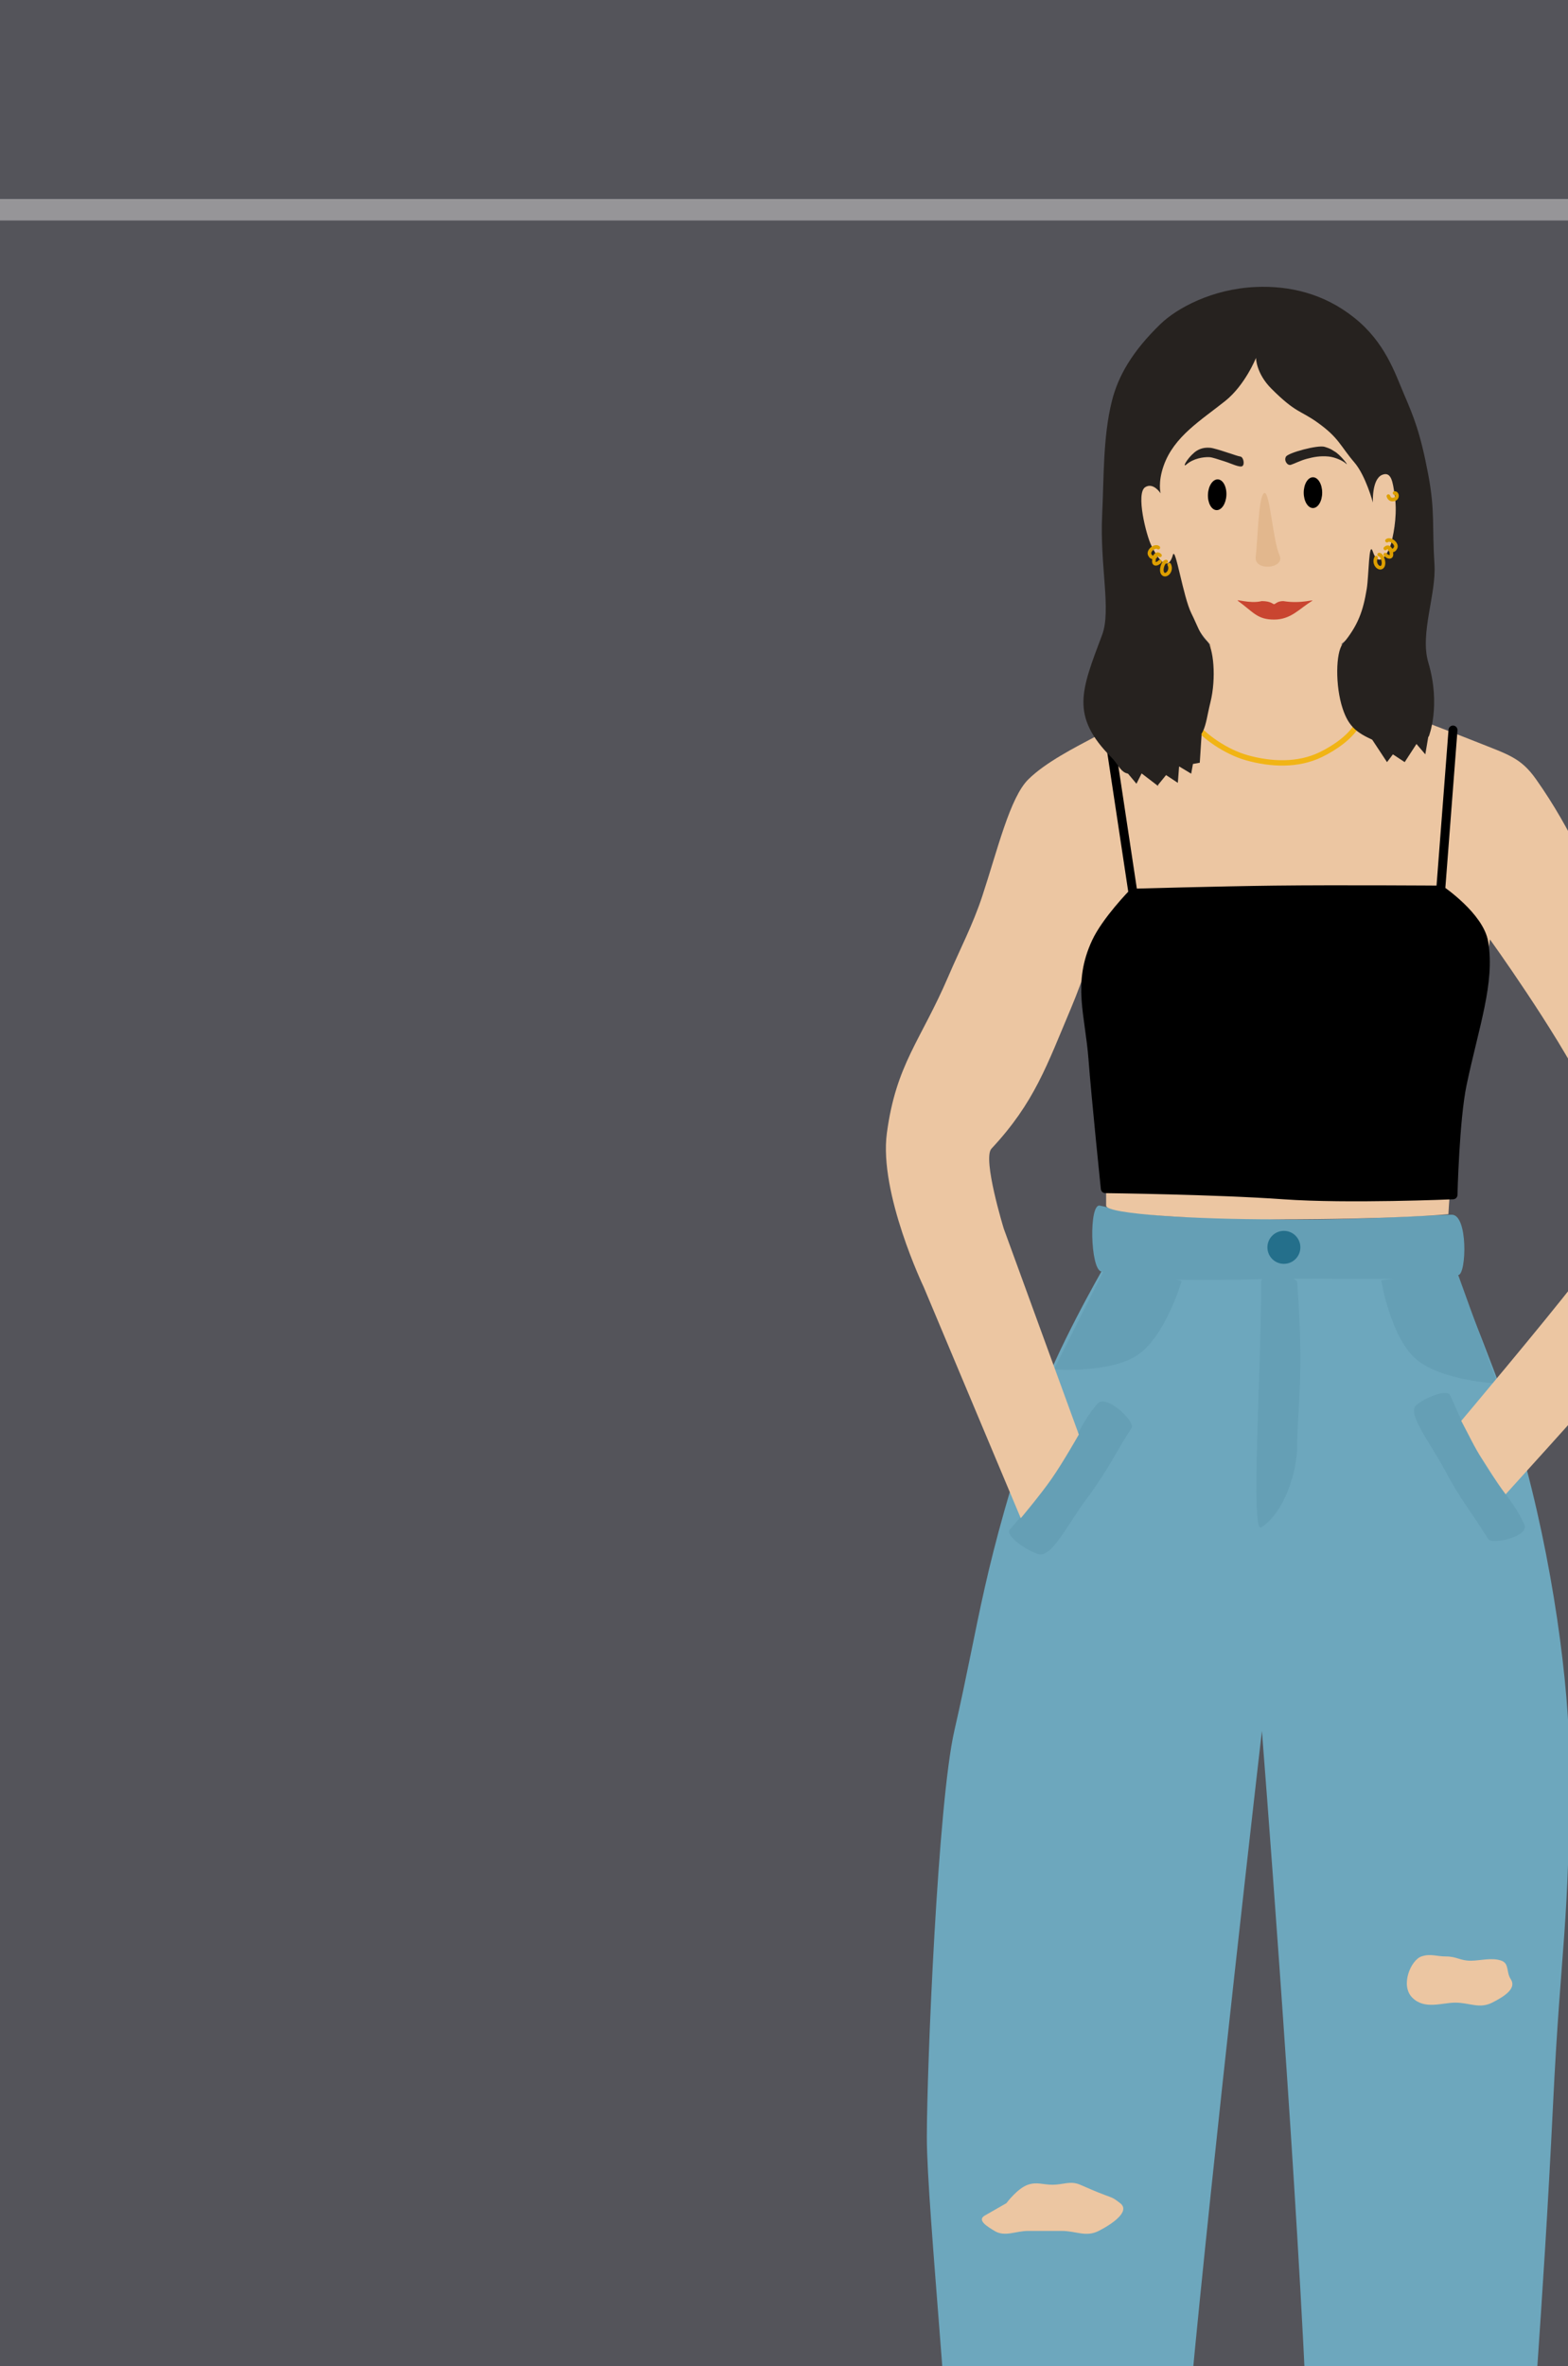 <svg width="875" height="1320" viewBox="0 0 875 1320" fill="none" xmlns="http://www.w3.org/2000/svg">
<g clip-path="url(#clip0_6_5763)">
<rect width="1320" height="875" transform="translate(0 1320) rotate(-90)" fill="#54545A"/>
<rect x="-330" y="111" width="1546" height="12" fill="#969598"/>
<path d="M578.517 784.765C588.71 754.188 615.3 708.135 615.3 708.135H811.474C811.474 708.135 840.576 779.333 848.256 806.175C866.647 870.452 875.843 941.045 875.843 983.958C875.843 1075.91 871.071 1083.06 866.648 1174C860.88 1292.59 854.387 1357.91 848.256 1471.33C846.059 1511.97 839.061 1584.79 839.061 1584.79H728.713C728.713 1584.79 733.182 1433.72 728.713 1336.5C722.088 1192.39 704.191 965.566 704.191 965.566C704.191 965.566 676.604 1204.65 664.344 1336.5C656.117 1424.97 652.083 1584.79 652.083 1584.79H544.8C544.8 1584.79 532.539 1490.42 532.539 1443.74C532.539 1376.26 517.213 1232.24 517.213 1192.39C517.213 1152.54 523.414 1005.41 532.539 965.566C547.333 900.967 547.865 876.722 578.517 784.765Z" fill="#6DA7BD"/>
<path d="M614.539 709.323C608.378 707.92 607.605 671.145 613.766 672.549C650.734 680.969 664.263 678.222 702.831 679.873C743.493 681.614 791.449 678.009 810.09 677.617C819.283 677.424 818.352 710.606 813.863 711.263C789.411 714.843 747.295 712.663 706.604 713.519C668.307 714.324 639.184 714.936 614.539 709.323Z" fill="#659FB5"/>
<path d="M703.802 715.456C703.802 764.776 697.782 855.829 703.802 852.036C716.661 843.932 723.865 821.119 723.865 806.508C723.865 785.641 727.877 768.569 723.865 715.456C723.579 711.661 703.802 708.048 703.802 715.456Z" fill="#659FB5"/>
<path d="M790.319 783.866C795.697 779.252 807.727 774.856 809.265 778.337C814.693 790.627 820.121 802.917 828.66 816.868C837.199 830.819 845.229 838.239 850.658 850.529C853.571 857.125 832.546 861.981 830.411 858.493C821.873 844.542 815.137 836.766 806.605 820.736C797.809 804.212 784.941 788.48 790.319 783.866Z" fill="#659FB5"/>
<path d="M579.346 866.909C571.809 864.506 560.833 856.285 563.447 853.291C572.673 842.724 581.9 832.157 591.067 818.12C600.235 804.082 603.195 793.62 612.421 783.053C617.373 777.381 633.746 793.109 631.454 796.618C622.286 810.655 618.262 820.177 607.025 835.207C595.442 850.701 586.884 869.312 579.346 866.909Z" fill="#659FB5"/>
<circle cx="716.455" cy="695.825" r="9.196" fill="#246F8B"/>
<path d="M790.22 757.522C776.53 745.357 771.333 714.596 771.333 714.596L812.541 709.445L834.863 771.258C834.863 771.258 803.855 769.638 790.22 757.522Z" fill="#659FB5" stroke="#659FB5" stroke-linecap="round" stroke-linejoin="round"/>
<path d="M634.865 755.245C649.926 744.824 658.802 714.917 658.802 714.917L618.518 704.823L588.89 763.485C588.89 763.485 619.866 765.625 634.865 755.245Z" fill="#659FB5" stroke="#659FB5" stroke-linecap="round" stroke-linejoin="round"/>
<path d="M573.605 1244.5C566.899 1244.5 560.693 1248.02 554.987 1244.5C551.334 1242.24 544.873 1238.59 549.566 1235.91L561.586 1229.04C561.586 1229.04 567.752 1220.73 573.605 1218.74C578.683 1217.01 581.976 1218.74 587.341 1218.74C593.376 1218.74 597.247 1216.36 602.794 1218.74C608.024 1220.98 611.461 1222.58 616.8 1224.55C621.204 1226.17 621.41 1226.16 625.115 1229.04C631.15 1233.74 619.921 1241.05 613.096 1244.5C605.913 1248.12 600.538 1244.5 592.492 1244.5H573.605Z" fill="#ECC6A2"/>
<path d="M812.082 1117.15C804.706 1117.15 794.978 1121.24 788.11 1114.37C781.242 1107.5 787.342 1093.38 793.195 1091.39C798.273 1089.66 801.567 1091.39 806.931 1091.39C812.966 1091.39 814.699 1093.77 820.734 1093.77C825.952 1093.77 832.565 1091.8 837.904 1093.77C842.309 1095.39 840.452 1100.17 843.055 1104.07C846.489 1109.22 839.511 1113.7 832.686 1117.15C825.503 1120.77 820.128 1117.15 812.082 1117.15Z" fill="#ECC6A2"/>
<path d="M573.878 434.724C583.56 425.206 599.667 417.069 611.65 410.686C673.245 377.878 779.918 396.95 779.918 396.95C779.918 396.95 807.39 407.252 824.56 414.12C841.73 420.988 848.703 422.71 857.184 434.724C877.788 463.914 886.249 487.727 905.26 522.292C924.147 556.633 936.166 580.671 953.336 611.577C967.137 636.418 975.203 655.824 972.224 668.239C965.218 697.428 938.143 723.95 906.979 759.241C883.439 785.898 840.204 833.584 840.204 833.584C834.487 825.962 830.75 819.521 826.865 813.576C822.835 807.408 819.986 801.142 815.433 792.616C815.433 792.616 862.335 736.919 879.505 714.598C893.588 696.29 906.979 671.673 906.979 661.371C906.979 657.937 893.241 625.313 884.656 608.143C868.022 574.875 831.431 524.009 831.431 524.009C831.431 524.009 828.796 543.982 826.279 556.633C820.691 584.727 816.143 600.329 812.541 628.747C809.674 651.365 808.259 677.335 808.259 677.335C808.259 677.335 778.276 680.193 711.585 680.193C667.759 680.193 617.264 677.335 617.264 672.572L617.264 671.94C617.265 654.799 617.265 645.641 613.367 628.747C603.067 584.105 611.652 524.009 611.652 524.009C611.652 524.009 604.023 547.323 597.916 561.784C584.133 594.423 577.311 615.011 553.274 640.766C548.123 646.286 560.142 685.409 560.142 685.409L602.02 800.238C602.02 800.238 593.275 815.693 586.776 825.009C580.559 833.921 569.627 846.922 569.627 846.922L515.497 718.032C515.497 718.032 490.425 665.652 494.895 632.181C500.059 593.512 513.782 580.671 529.235 544.613C535.838 529.205 542.869 515.89 548.123 499.971C556.708 473.957 563.575 444.853 573.878 434.724Z" fill="#ECC6A2"/>
<path d="M676.851 367.912C675.388 364.822 675.134 359.327 675.134 359.327H748.966C748.966 359.327 748.652 363.077 747.249 366.195C745.874 369.252 743.815 372.204 738.664 374.78C731.796 378.214 723.211 381.648 712.909 381.648C702.607 381.648 690.521 379.931 685.436 376.497C681.507 373.843 678.881 372.197 676.851 367.912Z" fill="#DFB48B"/>
<path d="M657.965 328.421C654.612 321.716 635.351 326.643 632.21 319.836C625.508 305.313 621.908 287.213 621.908 287.213L683.72 172.172L773.305 220.185C773.305 220.185 786.674 277.198 790.175 312.968C790.637 317.687 766.067 315.095 766.137 319.836C766.269 328.781 757.552 350.742 752.401 355.893C747.519 360.775 730.704 373.063 712.91 373.063C695.739 373.063 679.775 364.439 675.135 359.327C670.496 354.215 668.267 350.742 664.833 343.874C662.415 339.039 661.399 335.289 657.965 328.421Z" fill="#ECC6A2"/>
<path d="M676.851 378.254C676.851 370.576 675.134 352.499 675.134 352.499L748.966 354.185C748.966 354.185 747.261 371.518 747.248 378.223C747.242 381.657 748.488 388.723 750.682 391.959C752.564 394.734 762.783 393.676 766.136 393.676C772.997 393.676 750.913 429.951 756.5 434.813C759.449 437.379 840.257 427.945 804.213 434.813C786.531 438.182 732.084 474.304 732.084 474.304C732.084 474.304 649.427 496.142 656.5 461C657.631 455.384 643.684 399.508 647.67 395.393C652.541 390.366 665.614 399.147 669.982 393.676C672.629 390.362 676.851 383.405 676.851 378.254Z" fill="#ECC6A2"/>
<path d="M611.649 525.725C617.283 513.555 632.253 498.252 632.253 498.252C632.253 498.252 680.386 496.897 711.236 496.535C747.442 496.11 803.955 496.535 803.955 496.535C803.955 496.535 825.576 511.219 827.994 525.725C831.714 548.046 822.843 572.084 815.975 604.707C811.821 624.436 810.824 666.52 810.824 666.52C810.824 666.52 751.892 669.061 716.388 666.52C678.118 663.782 616.801 663.086 616.801 663.086C616.801 663.086 611.524 611.966 609.932 590.971C608.004 565.555 600.941 548.855 611.649 525.725Z" fill="black"/>
<path d="M618.517 407.25L632.253 498.252M632.253 498.252C632.253 498.252 617.283 513.555 611.649 525.725C600.941 548.855 608.004 565.555 609.932 590.971C611.524 611.966 616.801 663.086 616.801 663.086C616.801 663.086 678.118 663.782 716.388 666.52C751.892 669.061 810.824 666.52 810.824 666.52C810.824 666.52 811.821 624.436 815.975 604.707C822.843 572.084 831.714 548.046 827.994 525.725C825.576 511.219 803.955 496.535 803.955 496.535M632.253 498.252C632.253 498.252 680.386 496.897 711.236 496.535C747.442 496.11 803.955 496.535 803.955 496.535M803.955 496.535L810.824 407.25" stroke="black" stroke-width="5" stroke-linecap="round" stroke-linejoin="round"/>
<path d="M666.592 403.816C671.743 410.684 683.931 419.375 695.782 422.704C709.338 426.511 724.312 427.115 736.99 420.987C745.112 417.061 754.16 410.684 757.594 403.816" stroke="#F1B415" stroke-width="3"/>
<path d="M683.721 223.682C694.857 214.781 700.891 199.644 700.891 199.644C700.891 199.644 700.891 208.229 709.477 216.814C723.213 230.55 725.471 228.729 735.232 235.701C747.251 244.286 747.793 248.632 755.836 258.022C762.127 265.367 766.138 280.344 766.138 280.344C766.138 280.344 765.407 267.315 771.289 264.891C776.586 262.708 777.215 269.542 778.157 275.193C779.875 285.495 778.157 295.797 776.44 302.665C775.191 307.662 769.572 318.119 766.138 307.816C763.805 300.819 763.89 321.14 762.704 328.42C760.678 340.854 757.849 348.958 749.264 359.26C745.4 363.896 745.018 382.582 749.264 395.32C752.699 405.625 757.334 409.33 769.572 414.207C786.343 420.892 797.34 410.771 797.34 410.771C797.34 410.771 804.208 393.601 797.044 369.562C792.222 353.382 801.588 331.531 800.476 314.684C799.107 293.943 800.886 285.319 797.044 264.891C792.602 241.268 788.756 232.201 783.605 220.182C778.454 208.163 773.006 191.062 755.836 177.323C738.666 163.584 719.421 159.316 700.891 160.086C676.257 161.11 656.544 172.106 647.664 180.691C631.678 196.144 623.919 209.946 620.485 223.682C615.441 243.859 616.059 266.373 615.044 287.146C613.666 315.346 620.193 340.373 615.044 354.109C603.399 385.175 597.024 399.332 620.485 422.79C625.636 427.941 626.579 436.593 639.079 427.941C652.149 418.894 643.105 422.724 658.262 417.639C673.419 412.554 672 405.625 675.433 391.886C678.866 378.148 677.149 360.977 673.419 357.61C669.689 354.242 668.266 349.025 664.831 342.156C660.244 332.982 655.947 304.58 654.532 309.533C651.098 321.552 644.23 307.816 642.513 304.382C639.668 298.692 633.7 275.155 639.079 271.759C643.614 268.894 647.664 275.193 647.664 275.193C647.664 275.193 646.028 269.222 649.381 259.739C655.149 243.424 670.204 234.486 683.721 223.682Z" fill="#26221F"/>
<path d="M645.99 438.156L637.405 420.986L658.923 415.022L657.279 436.71L650.703 432.373L645.99 438.156Z" fill="#26221F"/>
<path d="M773.999 425.143L764.465 410.684H797.088L795.371 420.805L790.439 415.022L783.863 425.143L777.287 420.805L773.999 425.143Z" fill="#26221F"/>
<path d="M669.521 425.474L670.545 409.574L629.122 431.155L634.182 437.208L637.068 431.44L646.256 438.48L644.083 426.659L658.067 427.58L664.725 431.593L665.703 426.176L669.521 425.474Z" fill="#26221F"/>
<path d="M700.729 310.545C701.884 301.688 702.147 277.504 705.342 275.122C708.538 272.739 710.198 301.207 714.023 309.774C717.364 317.257 699.635 318.932 700.729 310.545Z" fill="#E2B78D"/>
<path d="M773.052 305.947C774.769 304.23 776.486 305.948 776.486 309.382C776.486 311.099 774.769 311.098 773.052 309.381" stroke="#DD9F00" stroke-width="2" stroke-linecap="round"/>
<path d="M769.621 309.381C771.338 309.381 773.057 314.532 771.339 316.249C769.621 317.966 766.187 314.532 767.904 311.098" stroke="#DD9F00" stroke-width="2" stroke-linecap="round"/>
<path d="M773.992 301.608C775.892 300.097 779.924 303.473 778.77 305.609C778.319 306.444 777.616 307.746 775.479 306.591" stroke="#DD9F00" stroke-width="2" stroke-linecap="round"/>
<path d="M647.327 309.816C645.61 308.099 643.893 309.818 643.893 313.252C643.893 314.969 645.61 314.967 647.327 313.25" stroke="#DD9F00" stroke-width="2" stroke-linecap="round"/>
<path d="M650.759 313.25C649.042 313.25 647.324 318.401 649.042 320.118C650.759 321.835 654.193 318.401 652.476 314.967" stroke="#DD9F00" stroke-width="2" stroke-linecap="round"/>
<path d="M646.387 305.477C644.486 303.966 640.454 307.342 641.609 309.478C642.059 310.313 642.763 311.615 644.899 310.461" stroke="#DD9F00" stroke-width="2" stroke-linecap="round"/>
<path d="M774.769 276.757C775.243 278.179 776.242 279.128 778.203 278.474C780.163 277.821 779.92 275.04 778.203 275.04" stroke="#DD9F00" stroke-width="2" stroke-linecap="round"/>
<path d="M710.972 345.622C701.596 345.622 699.367 341.424 691 335.32C688.795 333.711 697.236 337.037 704.104 335.32C709.255 335.32 710.245 337.037 710.972 337.037C711.7 337.037 712.689 335.32 716.123 335.32C726.425 337.037 734.282 333.907 732 335.32C724.914 339.707 720.349 345.622 710.972 345.622Z" fill="#C94530"/>
<path d="M693.367 259.952C694.702 258.824 693.807 254.819 692.099 254.664C690.392 254.51 678.705 250.072 675.283 249.778C671.066 249.414 668.293 250.899 666.435 252.463C662.281 255.959 659.448 261.352 662.181 259.019C665.952 255.798 671.405 254.871 674.836 255.017C676.551 255.089 679.613 256.215 683.252 257.349C686.891 258.483 692.031 261.079 693.367 259.952Z" fill="#26221F"/>
<ellipse cx="679.226" cy="275.995" rx="5.151" ry="8.585" transform="rotate(2.626 679.226 275.995)" fill="black"/>
<path d="M720.354 259.289C718.334 259.915 716.308 256.783 717.66 254.671C719.011 252.559 735.382 248.076 739.217 249.265C743.26 250.518 743.472 251.185 744.612 251.771C747.87 253.444 753.514 260.877 750.884 258.43C749.536 257.177 745.26 255.045 741.45 254.671C736.71 254.205 733.005 254.945 729.321 255.924C725.637 256.902 722.375 258.663 720.354 259.289Z" fill="#26221F"/>
<ellipse cx="732.674" cy="274.823" rx="5.151" ry="8.585" fill="black"/>
</g>
<defs>
<clipPath id="clip0_6_5763">
<rect width="1320" height="875" fill="white" transform="translate(0 1320) rotate(-90)"/>
</clipPath>
</defs>
</svg>
